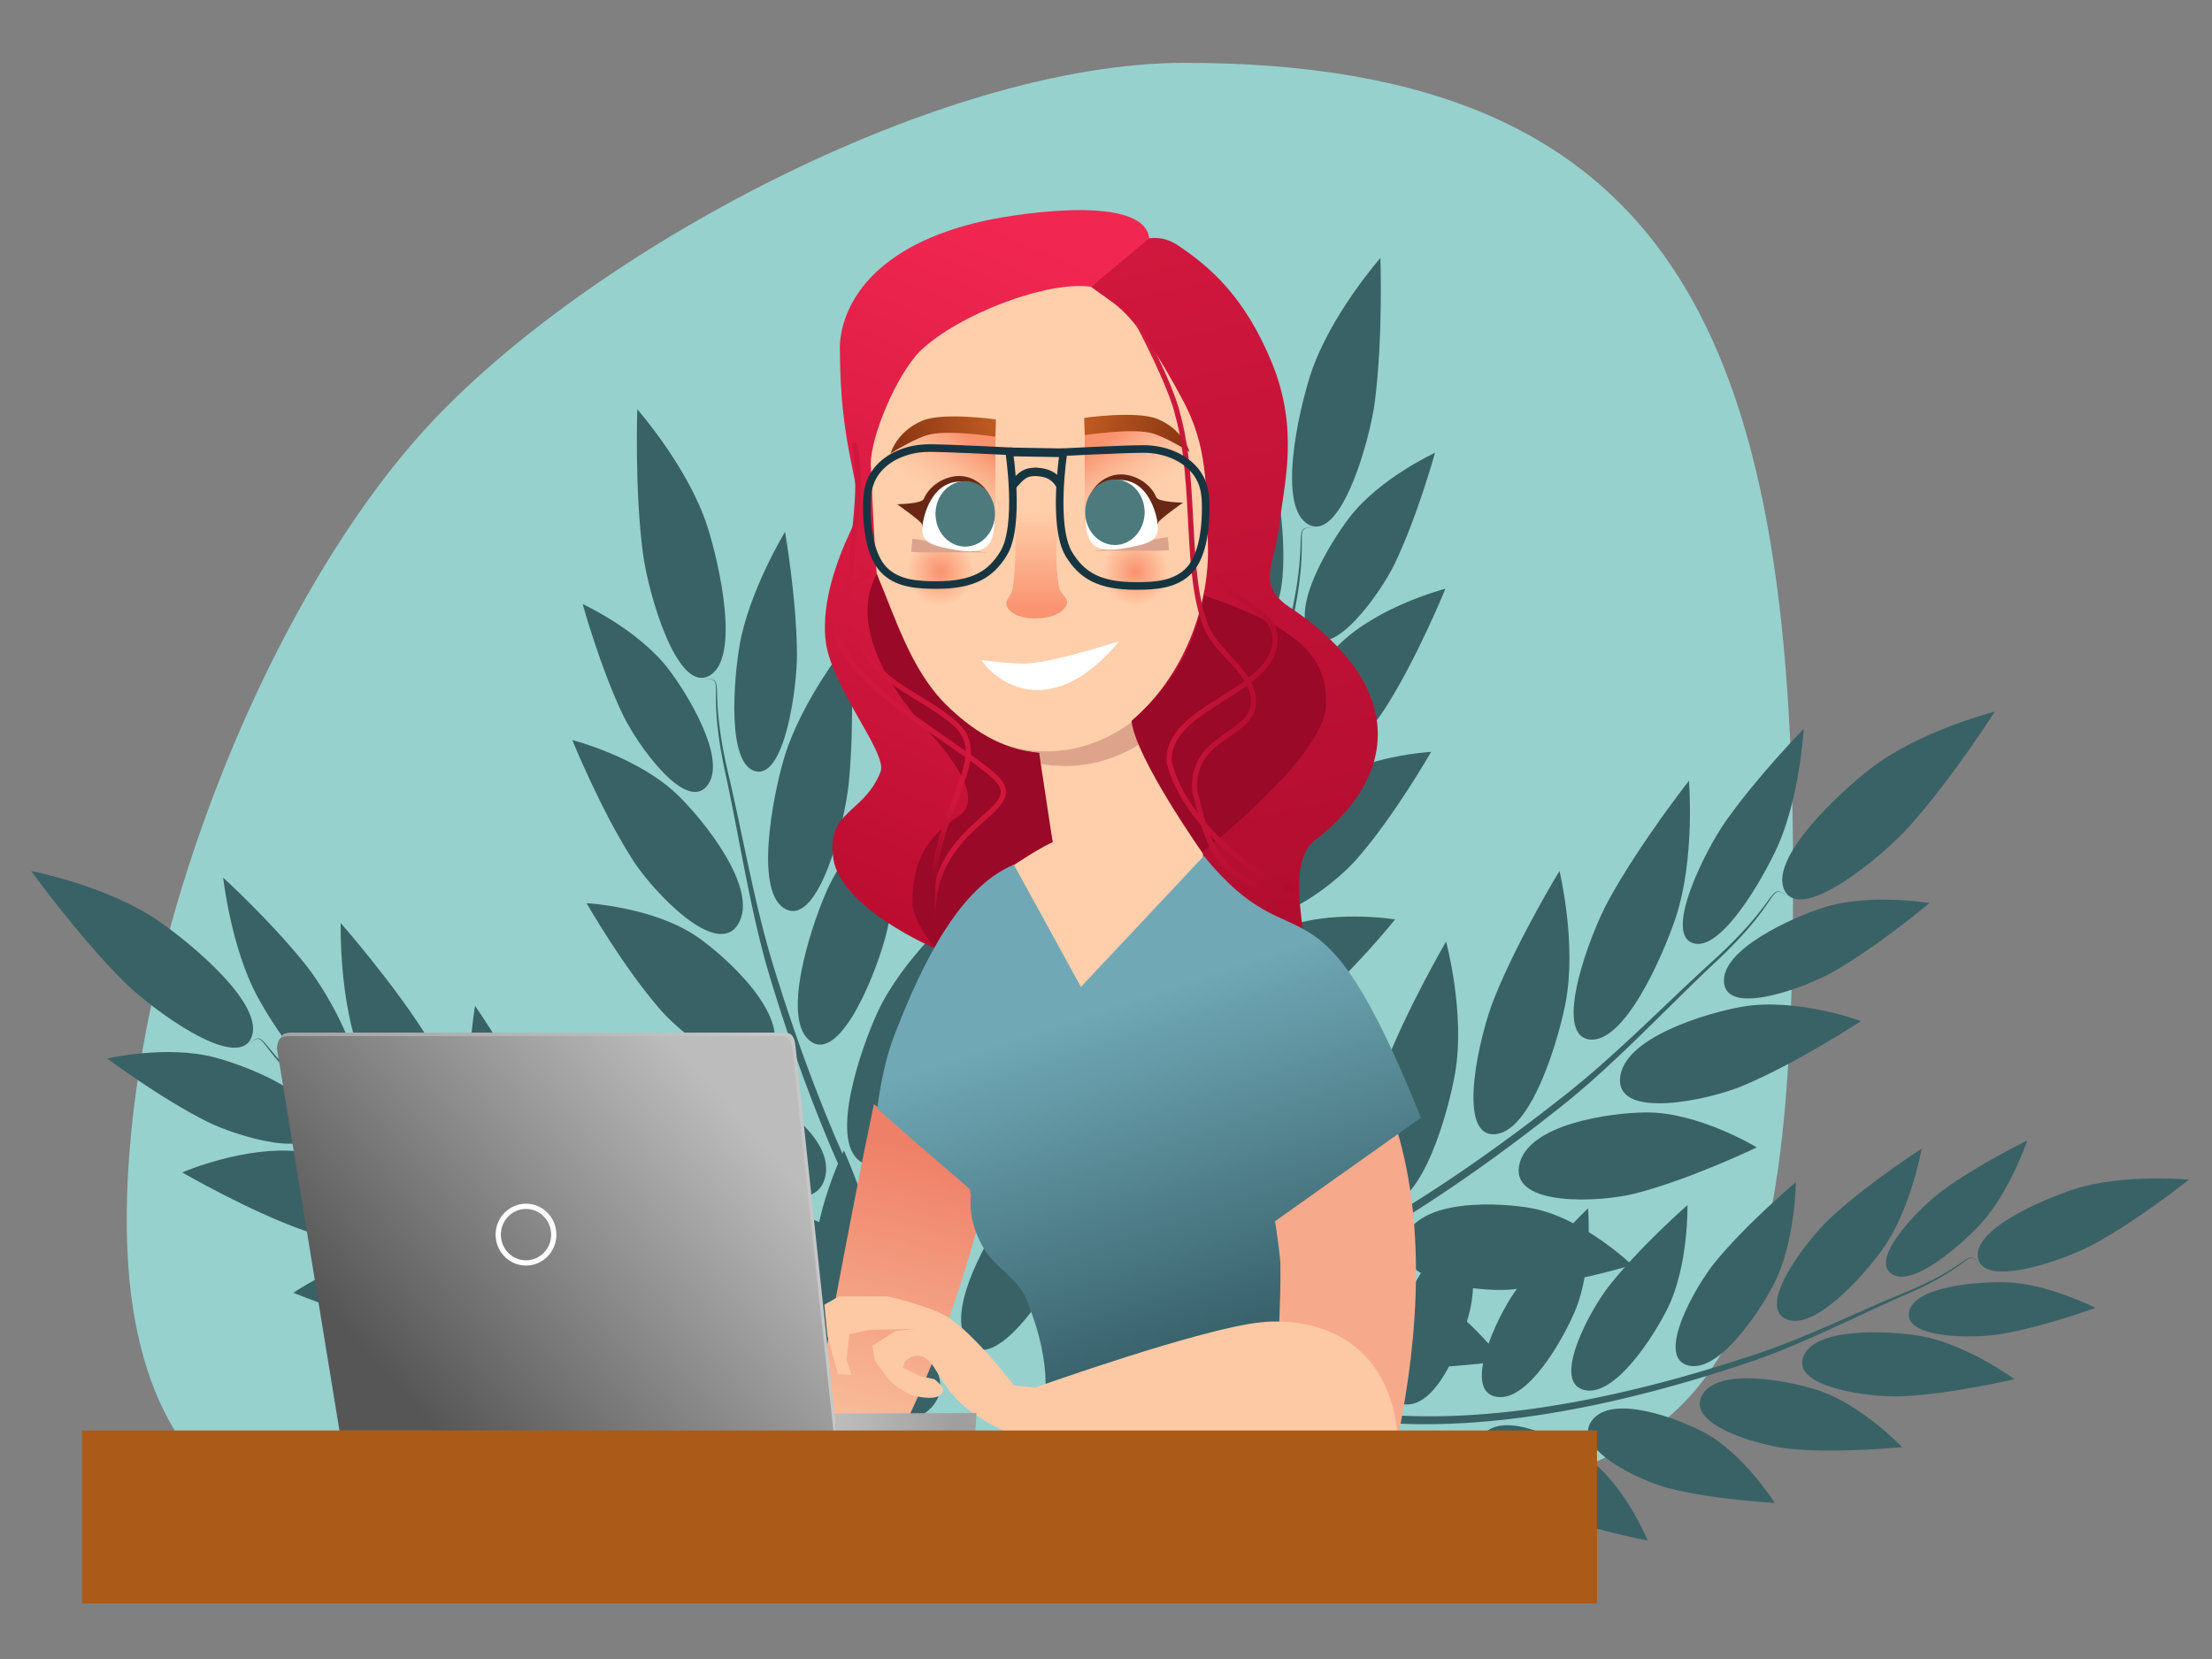 <svg width="120mm" height="90mm" viewBox="0 0 120 90" xmlns:xlink="http://www.w3.org/1999/xlink" xmlns="http://www.w3.org/2000/svg"><rect x="0" y="0" width="120" height="90" fill="#808080" stroke="none"/><defs><linearGradient id="l"><stop style="stop-color:#9f9f9f;stop-opacity:1" offset="0"/><stop style="stop-color:#bcbcbc;stop-opacity:1" offset="1"/></linearGradient><linearGradient id="k"><stop style="stop-color:#a4a4a4;stop-opacity:1" offset="0"/><stop style="stop-color:#c7c7c7;stop-opacity:1" offset="1"/></linearGradient><linearGradient id="j"><stop style="stop-color:#565656;stop-opacity:1" offset="0"/><stop style="stop-color:#bcbcbc;stop-opacity:1" offset="1"/></linearGradient><linearGradient id="i"><stop style="stop-color:#ef8068;stop-opacity:1" offset="0"/><stop style="stop-color:#f8bc99;stop-opacity:1" offset="1"/></linearGradient><linearGradient id="a"><stop style="stop-color:#fa916e;stop-opacity:1" offset="0"/><stop style="stop-color:#fa916d;stop-opacity:0" offset="1"/></linearGradient><linearGradient xlink:href="#b" id="r" gradientUnits="userSpaceOnUse" gradientTransform="matrix(1.089 0 0 1 -12.484 -8.555)" x1="75.158" y1="29.642" x2="76.529" y2="27.833"/><linearGradient id="b"><stop style="stop-color:#fac7a4;stop-opacity:0" offset="0"/><stop style="stop-color:#fa916d;stop-opacity:1" offset="1"/></linearGradient><linearGradient xlink:href="#c" id="s" gradientUnits="userSpaceOnUse" gradientTransform="matrix(-1 0 0 1 151.258 -8.555)" x1="79.722" y1="27.136" x2="83.046" y2="28.211"/><linearGradient id="c"><stop style="stop-color:#bf5c21;stop-opacity:1" offset="0"/><stop style="stop-color:#863211;stop-opacity:1" offset="1"/></linearGradient><linearGradient xlink:href="#d" id="t" x1="54.267" y1="29.689" x2="54.256" y2="26.555" gradientUnits="userSpaceOnUse"/><linearGradient id="d"><stop style="stop-color:#fa9370;stop-opacity:1" offset="0"/><stop style="stop-color:#ffcfab;stop-opacity:1" offset="1"/></linearGradient><linearGradient xlink:href="#e" id="u" x1="54.703" y1="17.992" x2="45.442" y2="39.224" gradientUnits="userSpaceOnUse" gradientTransform="translate(-33.033 -5.137)"/><linearGradient id="e"><stop style="stop-color:#f22751;stop-opacity:1" offset="0"/><stop style="stop-color:#b80b2e;stop-opacity:1" offset="1"/></linearGradient><linearGradient xlink:href="#f" id="v" x1="66.963" y1="23.609" x2="72.001" y2="46.838" gradientUnits="userSpaceOnUse" gradientTransform="translate(-42.095 -10.826)"/><linearGradient id="f"><stop style="stop-color:#d1173d;stop-opacity:1" offset="0"/><stop style="stop-color:#af0c2e;stop-opacity:1" offset="1"/></linearGradient><linearGradient xlink:href="#f" id="w" gradientUnits="userSpaceOnUse" x1="57.394" y1="30.351" x2="62.194" y2="30.351" gradientTransform="translate(-32.694 -6.814)"/><linearGradient xlink:href="#g" id="x" gradientUnits="userSpaceOnUse" gradientTransform="matrix(1 0 0 -1 -40.61 63.332)" x1="58.218" y1="31.023" x2="58.265" y2="28.696"/><linearGradient id="g"><stop style="stop-color:#d1173d;stop-opacity:1" offset="0"/><stop style="stop-color:#9a0927;stop-opacity:1" offset="1"/></linearGradient><linearGradient xlink:href="#g" id="y" gradientUnits="userSpaceOnUse" gradientTransform="matrix(1 0 0 -1 -41.825 61.691)" x1="58.218" y1="31.023" x2="58.265" y2="28.696"/><linearGradient xlink:href="#f" id="z" x1="57.394" y1="30.351" x2="62.194" y2="30.351" gradientUnits="userSpaceOnUse" gradientTransform="translate(-32.981 -5.086)"/><linearGradient xlink:href="#h" id="A" x1="89.646" y1="97.835" x2="86.244" y2="87.544" gradientUnits="userSpaceOnUse" gradientTransform="translate(-43.69 -40.709)"/><linearGradient id="h"><stop style="stop-color:#39636d;stop-opacity:1" offset="0"/><stop style="stop-color:#70a8b6;stop-opacity:1" offset="1"/></linearGradient><linearGradient xlink:href="#b" id="p" gradientUnits="userSpaceOnUse" gradientTransform="matrix(1.089 0 0 1 -12.484 -8.555)" x1="75.158" y1="29.642" x2="76.529" y2="27.833"/><linearGradient xlink:href="#c" id="q" gradientUnits="userSpaceOnUse" gradientTransform="matrix(-1 0 0 1 151.258 -8.555)" x1="79.722" y1="27.136" x2="83.046" y2="28.211"/><linearGradient xlink:href="#i" id="m" x1="89.99" y1="90.551" x2="87.698" y2="99.11" gradientUnits="userSpaceOnUse" gradientTransform="translate(-48.86 -40.105)"/><linearGradient xlink:href="#j" id="C" gradientUnits="userSpaceOnUse" x1="68.615" y1="99.204" x2="78.905" y2="90.083" gradientTransform="translate(-.056 .136)"/><linearGradient xlink:href="#k" id="B" x1="64.957" y1="88.048" x2="79.957" y2="88.165" gradientUnits="userSpaceOnUse" gradientTransform="matrix(1.001 0 0 1.009 -.041 -.79)"/><linearGradient xlink:href="#l" id="D" x1="85.847" y1="100.357" x2="82.352" y2="100.225" gradientUnits="userSpaceOnUse" gradientTransform="matrix(1 0 0 1.26 0 -26.202)"/><radialGradient xlink:href="#a" id="n" cx="75.923" cy="32.846" fx="75.923" fy="32.846" r="1.064" gradientTransform="matrix(1 0 0 1.022 -24.687 -5.086)" gradientUnits="userSpaceOnUse"/><radialGradient xlink:href="#a" id="o" cx="75.923" cy="32.846" fx="75.923" fy="32.846" r="1.064" gradientTransform="matrix(1 0 0 1.022 -18.536 -5.067)" gradientUnits="userSpaceOnUse"/></defs><path style="display:inline;fill:#96d1cd;fill-opacity:1;stroke-width:.32" d="M68.668 41.818c0 17.002-2.616 19.966-18.079 19.966-15.463 0-34.478 7.855-34.478-9.147 0-8.501 4.333-19.364 9.4-24.935 5.067-5.57 16.227-11.567 23.958-11.567 15.464 0 19.2 8.681 19.2 25.683z" transform="matrix(1.72 0 0 1.72 -20.835 -24.343)"/><g style="display:inline;fill:#396266;fill-opacity:1"><path style="fill:#396266;fill-opacity:1;stroke-width:.491" d="M32.307 47.554c-.918-5.449-.614-12.255-.614-12.255s5.601 4.934 7.69 9.967c1.312 3.163 3.713 11.365.134 12.756-3.53 1.372-6.648-7.136-7.21-10.468z" transform="matrix(.494 0 0 .637 18.917 -.28)"/><path style="fill:#396266;fill-opacity:1;stroke-width:.42" d="M30.138 61.359c-2.496-4.016-4.447-9.477-4.447-9.477s6.091 2.177 9.393 5.506c2.075 2.094 6.65 7.827 4.224 10.02-2.393 2.162-7.643-3.594-9.17-6.05z" transform="matrix(.494 0 0 .637 18.917 -.28)"/><path style="fill:#396266;fill-opacity:1;stroke-width:.491" d="M31.252 73.745c-3.538-4.246-6.7-10.28-6.7-10.28s7.323 1.444 11.66 4.741c2.728 2.073 8.931 7.951 6.539 10.955-2.36 2.962-9.337-2.82-11.5-5.416zM34.303 86.5c-4.14-3.66-8.182-9.143-8.182-9.143s7.456.315 12.244 2.916c3.01 1.635 10.035 6.503 8.126 9.835-1.883 3.287-9.657-1.37-12.188-3.608zM39.664 99.281c-4.691-2.92-9.589-7.655-9.589-7.655s7.406-.93 12.56.838c3.24 1.112 10.976 4.744 9.648 8.347-1.31 3.554-9.75.255-12.619-1.53zM46.41 110.833c-5.054-2.234-10.566-6.236-10.566-6.236s7.202-1.958 12.553-.93c3.364.647 11.532 3.16 10.722 6.913-.799 3.703-9.618 1.619-12.708.253zM52.91 122.316c-5.492-.612-11.953-2.772-11.953-2.772s6.281-4.032 11.694-4.66c3.402-.394 11.948-.453 12.304 3.37.35 3.772-8.687 4.435-12.045 4.062z" transform="matrix(.494 0 0 .637 18.917 -.28)"/><path style="fill:#396266;fill-opacity:1;stroke-width:.42" d="M49.226 56.117c-.039-4.729-1.31-10.386-1.31-10.386s-3.983 5.096-4.992 9.676c-.635 2.878-1.435 10.17 1.788 10.725 3.18.548 4.537-7.124 4.514-10.015z" transform="matrix(.494 0 0 .637 18.917 -.28)"/><path style="fill:#396266;fill-opacity:1;stroke-width:.491" d="M54.909 67.179c.718-5.48.164-12.27.164-12.27s-5.416 5.136-7.318 10.242c-1.196 3.21-3.295 11.495.333 12.753 3.578 1.242 6.382-7.375 6.82-10.725zM59.152 79.589c1.542-5.307 2.024-12.102 2.024-12.102s-6.132 4.254-8.788 9.012c-1.669 2.991-5 10.861-1.606 12.656 3.349 1.77 7.427-6.322 8.37-9.566zM64.724 89.964c1.67-5.268 2.317-12.05 2.317-12.05s-6.234 4.105-9.003 8.797c-1.742 2.95-5.263 10.737-1.913 12.613 3.305 1.851 7.578-6.14 8.6-9.36zM71.22 98.131c1.974-5.161 3.015-11.894 3.015-11.894s-6.462 3.735-9.5 8.258c-1.91 2.843-5.88 10.412-2.644 12.48 3.191 2.04 7.923-5.688 9.13-8.844zM78.559 107.645c2.802-4.762 4.945-11.229 4.945-11.229s-6.992 2.611-10.738 6.568c-2.355 2.487-7.524 9.293-4.677 11.869 2.81 2.541 8.757-4.296 10.47-7.208z" transform="matrix(.494 0 0 .637 18.917 -.28)"/><path style="fill:#396266;fill-opacity:1;fill-rule:nonzero;stroke:none;stroke-width:1px;stroke-linecap:butt;stroke-linejoin:miter;stroke-opacity:1" d="M38.299 58.255c.391 0 .81-.002 1.096.01.133.005.254.015.359.03.098.015.183.035.253.064.067.027.12.06.163.104.04.042.07.093.092.156a.992.992 0 0 1 .046.227c.01.088.014.191.016.314.003.236-.004.541.004.944.006.382.026.861.084 1.448.11 1.112.364 2.669.974 4.815.775 2.766 1.456 5.69 2.202 8.6.754 2.944 1.553 5.77 2.6 8.51 3.039 7.793 6.614 15.028 10.77 21.35 5.603 8.527 11.28 13.904 16.272 17.376l.286-.41.285-.411c-4.885-3.398-10.497-8.645-16.1-17.047-4.159-6.234-7.763-13.383-10.857-21.117-1.094-2.681-1.951-5.459-2.773-8.38-.812-2.885-1.563-5.797-2.403-8.554-.638-2.12-.921-3.658-1.06-4.754a19.993 19.993 0 0 1-.129-1.431c-.022-.4-.03-.705-.046-.943a3.16 3.16 0 0 0-.036-.322 1.001 1.001 0 0 0-.07-.241.48.48 0 0 0-.307-.269 1.284 1.284 0 0 0-.264-.051 4.293 4.293 0 0 0-.361-.02c-.307-.005-.685.002-1.096.002z" transform="matrix(.494 0 0 .637 18.917 -.28)"/></g><g style="display:inline;fill:#396266;fill-opacity:1"><path style="fill:#396266;fill-opacity:1;stroke-width:.491" d="M32.307 47.554c-.918-5.449-.614-12.255-.614-12.255s5.601 4.934 7.69 9.967c1.312 3.163 3.713 11.365.134 12.756-3.53 1.372-6.648-7.136-7.21-10.468z" transform="matrix(-.494 0 0 .637 90.542 -8.488)"/><path style="fill:#396266;fill-opacity:1;stroke-width:.42" d="M30.138 61.359c-2.496-4.016-4.447-9.477-4.447-9.477s6.091 2.177 9.393 5.506c2.075 2.094 6.65 7.827 4.224 10.02-2.393 2.162-7.643-3.594-9.17-6.05z" transform="matrix(-.494 0 0 .637 90.542 -8.488)"/><path style="fill:#396266;fill-opacity:1;stroke-width:.491" d="M31.252 73.745c-3.538-4.246-6.7-10.28-6.7-10.28s7.323 1.444 11.66 4.741c2.728 2.073 8.931 7.951 6.539 10.955-2.36 2.962-9.337-2.82-11.5-5.416zM34.303 86.5c-4.14-3.66-8.182-9.143-8.182-9.143s7.456.315 12.244 2.916c3.01 1.635 10.035 6.503 8.126 9.835-1.883 3.287-9.657-1.37-12.188-3.608zM39.664 99.281c-4.691-2.92-9.589-7.655-9.589-7.655s7.406-.93 12.56.838c3.24 1.112 10.976 4.744 9.648 8.347-1.31 3.554-9.75.255-12.619-1.53zM46.41 110.833c-5.054-2.234-10.566-6.236-10.566-6.236s7.202-1.958 12.553-.93c3.364.647 11.532 3.16 10.722 6.913-.799 3.703-9.618 1.619-12.708.253zM52.91 122.316c-5.492-.612-11.953-2.772-11.953-2.772s6.281-4.032 11.694-4.66c3.402-.394 11.948-.453 12.304 3.37.35 3.772-8.687 4.435-12.045 4.062z" transform="matrix(-.494 0 0 .637 90.542 -8.488)"/><path style="fill:#396266;fill-opacity:1;stroke-width:.42" d="M49.226 56.117c-.039-4.729-1.31-10.386-1.31-10.386s-3.983 5.096-4.992 9.676c-.635 2.878-1.435 10.17 1.788 10.725 3.18.548 4.537-7.124 4.514-10.015z" transform="matrix(-.494 0 0 .637 90.542 -8.488)"/><path style="fill:#396266;fill-opacity:1;stroke-width:.491" d="M54.909 67.179c.718-5.48.164-12.27.164-12.27s-5.416 5.136-7.318 10.242c-1.196 3.21-3.295 11.495.333 12.753 3.578 1.242 6.382-7.375 6.82-10.725zM59.152 79.589c1.542-5.307 2.024-12.102 2.024-12.102s-6.132 4.254-8.788 9.012c-1.669 2.991-5 10.861-1.606 12.656 3.349 1.77 7.427-6.322 8.37-9.566zM64.724 89.964c1.67-5.268 2.317-12.05 2.317-12.05s-6.234 4.105-9.003 8.797c-1.742 2.95-5.263 10.737-1.913 12.613 3.305 1.851 7.578-6.14 8.6-9.36zM71.22 98.131c1.974-5.161 3.015-11.894 3.015-11.894s-6.462 3.735-9.5 8.258c-1.91 2.843-5.88 10.412-2.644 12.48 3.191 2.04 7.923-5.688 9.13-8.844zM78.559 107.645c2.802-4.762 4.945-11.229 4.945-11.229s-6.992 2.611-10.738 6.568c-2.355 2.487-7.524 9.293-4.677 11.869 2.81 2.541 8.757-4.296 10.47-7.208z" transform="matrix(-.494 0 0 .637 90.542 -8.488)"/><path style="fill:#396266;fill-opacity:1;fill-rule:nonzero;stroke:none;stroke-width:1px;stroke-linecap:butt;stroke-linejoin:miter;stroke-opacity:1" d="M38.299 58.255c.391 0 .81-.002 1.096.01.133.005.254.015.359.03.098.015.183.035.253.064.067.027.12.06.163.104.04.042.07.093.092.156a.992.992 0 0 1 .046.227c.01.088.014.191.016.314.003.236-.004.541.004.944.006.382.026.861.084 1.448.11 1.112.364 2.669.974 4.815.775 2.766 1.456 5.69 2.202 8.6.754 2.944 1.553 5.77 2.6 8.51 3.039 7.793 6.614 15.028 10.77 21.35 5.603 8.527 11.28 13.904 16.272 17.376l.286-.41.285-.411c-4.885-3.398-10.497-8.645-16.1-17.047-4.159-6.234-7.763-13.383-10.857-21.117-1.094-2.681-1.951-5.459-2.773-8.38-.812-2.885-1.563-5.797-2.403-8.554-.638-2.12-.921-3.658-1.06-4.754a19.993 19.993 0 0 1-.129-1.431c-.022-.4-.03-.705-.046-.943a3.16 3.16 0 0 0-.036-.322 1.001 1.001 0 0 0-.07-.241.48.48 0 0 0-.307-.269 1.284 1.284 0 0 0-.264-.051 4.293 4.293 0 0 0-.361-.02c-.307-.005-.685.002-1.096.002z" transform="matrix(-.494 0 0 .637 90.542 -8.488)"/></g><g style="display:inline;fill:#396266;fill-opacity:1"><path style="fill:#396266;fill-opacity:1;stroke-width:.491" d="M32.307 47.554c-.918-5.449-.614-12.255-.614-12.255s5.601 4.934 7.69 9.967c1.312 3.163 3.713 11.365.134 12.756-3.53 1.372-6.648-7.136-7.21-10.468z" transform="matrix(-.407 -.28 -.361 .525 133.862 28.947)"/><path style="fill:#396266;fill-opacity:1;stroke-width:.42" d="M30.138 61.359c-2.496-4.016-4.447-9.477-4.447-9.477s6.091 2.177 9.393 5.506c2.075 2.094 6.65 7.827 4.224 10.02-2.393 2.162-7.643-3.594-9.17-6.05z" transform="matrix(-.407 -.28 -.361 .525 133.862 28.947)"/><path style="fill:#396266;fill-opacity:1;stroke-width:.491" d="M31.252 73.745c-3.538-4.246-6.7-10.28-6.7-10.28s7.323 1.444 11.66 4.741c2.728 2.073 8.931 7.951 6.539 10.955-2.36 2.962-9.337-2.82-11.5-5.416zM34.303 86.5c-4.14-3.66-8.182-9.143-8.182-9.143s7.456.315 12.244 2.916c3.01 1.635 10.035 6.503 8.126 9.835-1.883 3.287-9.657-1.37-12.188-3.608zM39.664 99.281c-4.691-2.92-9.589-7.655-9.589-7.655s7.406-.93 12.56.838c3.24 1.112 10.976 4.744 9.648 8.347-1.31 3.554-9.75.255-12.619-1.53zM46.41 110.833c-5.054-2.234-10.566-6.236-10.566-6.236s7.202-1.958 12.553-.93c3.364.647 11.532 3.16 10.722 6.913-.799 3.703-9.618 1.619-12.708.253zM52.91 122.316c-5.492-.612-11.953-2.772-11.953-2.772s6.281-4.032 11.694-4.66c3.402-.394 11.948-.453 12.304 3.37.35 3.772-8.687 4.435-12.045 4.062z" transform="matrix(-.407 -.28 -.361 .525 133.862 28.947)"/><path style="fill:#396266;fill-opacity:1;stroke-width:.42" d="M49.226 56.117c-.039-4.729-1.31-10.386-1.31-10.386s-3.983 5.096-4.992 9.676c-.635 2.878-1.435 10.17 1.788 10.725 3.18.548 4.537-7.124 4.514-10.015z" transform="matrix(-.407 -.28 -.361 .525 133.862 28.947)"/><path style="fill:#396266;fill-opacity:1;stroke-width:.491" d="M54.909 67.179c.718-5.48.164-12.27.164-12.27s-5.416 5.136-7.318 10.242c-1.196 3.21-3.295 11.495.333 12.753 3.578 1.242 6.382-7.375 6.82-10.725zM59.152 79.589c1.542-5.307 2.024-12.102 2.024-12.102s-6.132 4.254-8.788 9.012c-1.669 2.991-5 10.861-1.606 12.656 3.349 1.77 7.427-6.322 8.37-9.566zM64.724 89.964c1.67-5.268 2.317-12.05 2.317-12.05s-6.234 4.105-9.003 8.797c-1.742 2.95-5.263 10.737-1.913 12.613 3.305 1.851 7.578-6.14 8.6-9.36zM71.22 98.131c1.974-5.161 3.015-11.894 3.015-11.894s-6.462 3.735-9.5 8.258c-1.91 2.843-5.88 10.412-2.644 12.48 3.191 2.04 7.923-5.688 9.13-8.844zM78.559 107.645c2.802-4.762 4.945-11.229 4.945-11.229s-6.992 2.611-10.738 6.568c-2.355 2.487-7.524 9.293-4.677 11.869 2.81 2.541 8.757-4.296 10.47-7.208z" transform="matrix(-.407 -.28 -.361 .525 133.862 28.947)"/><path style="fill:#396266;fill-opacity:1;fill-rule:nonzero;stroke:none;stroke-width:1px;stroke-linecap:butt;stroke-linejoin:miter;stroke-opacity:1" d="M38.299 58.255c.391 0 .81-.002 1.096.01.133.005.254.015.359.03.098.015.183.035.253.064.067.027.12.06.163.104.04.042.07.093.092.156a.992.992 0 0 1 .046.227c.01.088.014.191.016.314.003.236-.004.541.004.944.006.382.026.861.084 1.448.11 1.112.364 2.669.974 4.815.775 2.766 1.456 5.69 2.202 8.6.754 2.944 1.553 5.77 2.6 8.51 3.039 7.793 6.614 15.028 10.77 21.35 5.603 8.527 11.28 13.904 16.272 17.376l.286-.41.285-.411c-4.885-3.398-10.497-8.645-16.1-17.047-4.159-6.234-7.763-13.383-10.857-21.117-1.094-2.681-1.951-5.459-2.773-8.38-.812-2.885-1.563-5.797-2.403-8.554-.638-2.12-.921-3.658-1.06-4.754a19.993 19.993 0 0 1-.129-1.431c-.022-.4-.03-.705-.046-.943a3.16 3.16 0 0 0-.036-.322 1.001 1.001 0 0 0-.07-.241.48.48 0 0 0-.307-.269 1.284 1.284 0 0 0-.264-.051 4.293 4.293 0 0 0-.361-.02c-.307-.005-.685.002-1.096.002z" transform="matrix(-.407 -.28 -.361 .525 133.862 28.947)"/></g><g style="display:inline;fill:#396266;fill-opacity:1"><path style="fill:#396266;fill-opacity:1;stroke-width:.491" d="M32.307 47.554c-.918-5.449-.614-12.255-.614-12.255s5.601 4.934 7.69 9.967c1.312 3.163 3.713 11.365.134 12.756-3.53 1.372-6.648-7.136-7.21-10.468z" transform="matrix(-.279 -.325 -.407 .302 141.96 63.633)"/><path style="fill:#396266;fill-opacity:1;stroke-width:.42" d="M30.138 61.359c-2.496-4.016-4.447-9.477-4.447-9.477s6.091 2.177 9.393 5.506c2.075 2.094 6.65 7.827 4.224 10.02-2.393 2.162-7.643-3.594-9.17-6.05z" transform="matrix(-.279 -.325 -.407 .302 141.96 63.633)"/><path style="fill:#396266;fill-opacity:1;stroke-width:.491" d="M31.252 73.745c-3.538-4.246-6.7-10.28-6.7-10.28s7.323 1.444 11.66 4.741c2.728 2.073 8.931 7.951 6.539 10.955-2.36 2.962-9.337-2.82-11.5-5.416zM34.303 86.5c-4.14-3.66-8.182-9.143-8.182-9.143s7.456.315 12.244 2.916c3.01 1.635 10.035 6.503 8.126 9.835-1.883 3.287-9.657-1.37-12.188-3.608zM39.664 99.281c-4.691-2.92-9.589-7.655-9.589-7.655s7.406-.93 12.56.838c3.24 1.112 10.976 4.744 9.648 8.347-1.31 3.554-9.75.255-12.619-1.53zM46.41 110.833c-5.054-2.234-10.566-6.236-10.566-6.236s7.202-1.958 12.553-.93c3.364.647 11.532 3.16 10.722 6.913-.799 3.703-9.618 1.619-12.708.253zM52.91 122.316c-5.492-.612-11.953-2.772-11.953-2.772s6.281-4.032 11.694-4.66c3.402-.394 11.948-.453 12.304 3.37.35 3.772-8.687 4.435-12.045 4.062z" transform="matrix(-.279 -.325 -.407 .302 141.96 63.633)"/><path style="fill:#396266;fill-opacity:1;stroke-width:.42" d="M49.226 56.117c-.039-4.729-1.31-10.386-1.31-10.386s-3.983 5.096-4.992 9.676c-.635 2.878-1.435 10.17 1.788 10.725 3.18.548 4.537-7.124 4.514-10.015z" transform="matrix(-.279 -.325 -.407 .302 141.96 63.633)"/><path style="fill:#396266;fill-opacity:1;stroke-width:.491" d="M54.909 67.179c.718-5.48.164-12.27.164-12.27s-5.416 5.136-7.318 10.242c-1.196 3.21-3.295 11.495.333 12.753 3.578 1.242 6.382-7.375 6.82-10.725zM59.152 79.589c1.542-5.307 2.024-12.102 2.024-12.102s-6.132 4.254-8.788 9.012c-1.669 2.991-5 10.861-1.606 12.656 3.349 1.77 7.427-6.322 8.37-9.566zM64.724 89.964c1.67-5.268 2.317-12.05 2.317-12.05s-6.234 4.105-9.003 8.797c-1.742 2.95-5.263 10.737-1.913 12.613 3.305 1.851 7.578-6.14 8.6-9.36zM71.22 98.131c1.974-5.161 3.015-11.894 3.015-11.894s-6.462 3.735-9.5 8.258c-1.91 2.843-5.88 10.412-2.644 12.48 3.191 2.04 7.923-5.688 9.13-8.844zM78.559 107.645c2.802-4.762 4.945-11.229 4.945-11.229s-6.992 2.611-10.738 6.568c-2.355 2.487-7.524 9.293-4.677 11.869 2.81 2.541 8.757-4.296 10.47-7.208z" transform="matrix(-.279 -.325 -.407 .302 141.96 63.633)"/><path style="fill:#396266;fill-opacity:1;fill-rule:nonzero;stroke:none;stroke-width:1px;stroke-linecap:butt;stroke-linejoin:miter;stroke-opacity:1" d="M38.299 58.255c.391 0 .81-.002 1.096.01.133.005.254.015.359.03.098.015.183.035.253.064.067.027.12.06.163.104.04.042.07.093.092.156a.992.992 0 0 1 .046.227c.01.088.014.191.016.314.003.236-.004.541.004.944.006.382.026.861.084 1.448.11 1.112.364 2.669.974 4.815.775 2.766 1.456 5.69 2.202 8.6.754 2.944 1.553 5.77 2.6 8.51 3.039 7.793 6.614 15.028 10.77 21.35 5.603 8.527 11.28 13.904 16.272 17.376l.286-.41.285-.411c-4.885-3.398-10.497-8.645-16.1-17.047-4.159-6.234-7.763-13.383-10.857-21.117-1.094-2.681-1.951-5.459-2.773-8.38-.812-2.885-1.563-5.797-2.403-8.554-.638-2.12-.921-3.658-1.06-4.754a19.993 19.993 0 0 1-.129-1.431c-.022-.4-.03-.705-.046-.943a3.16 3.16 0 0 0-.036-.322 1.001 1.001 0 0 0-.07-.241.48.48 0 0 0-.307-.269 1.284 1.284 0 0 0-.264-.051 4.293 4.293 0 0 0-.361-.02c-.307-.005-.685.002-1.096.002z" transform="matrix(-.279 -.325 -.407 .302 141.96 63.633)"/></g><g style="display:inline;fill:#396266;fill-opacity:1"><path style="fill:#396266;fill-opacity:1;stroke-width:.491" d="M32.307 47.554c-.918-5.449-.614-12.255-.614-12.255s5.601 4.934 7.69 9.967c1.312 3.163 3.713 11.365.134 12.756-3.53 1.372-6.648-7.136-7.21-10.468z" transform="matrix(.391 -.302 .39 .504 -24.465 39.032)"/><path style="fill:#396266;fill-opacity:1;stroke-width:.42" d="M30.138 61.359c-2.496-4.016-4.447-9.477-4.447-9.477s6.091 2.177 9.393 5.506c2.075 2.094 6.65 7.827 4.224 10.02-2.393 2.162-7.643-3.594-9.17-6.05z" transform="matrix(.391 -.302 .39 .504 -24.465 39.032)"/><path style="fill:#396266;fill-opacity:1;stroke-width:.491" d="M31.252 73.745c-3.538-4.246-6.7-10.28-6.7-10.28s7.323 1.444 11.66 4.741c2.728 2.073 8.931 7.951 6.539 10.955-2.36 2.962-9.337-2.82-11.5-5.416zM34.303 86.5c-4.14-3.66-8.182-9.143-8.182-9.143s7.456.315 12.244 2.916c3.01 1.635 10.035 6.503 8.126 9.835-1.883 3.287-9.657-1.37-12.188-3.608zM39.664 99.281c-4.691-2.92-9.589-7.655-9.589-7.655s7.406-.93 12.56.838c3.24 1.112 10.976 4.744 9.648 8.347-1.31 3.554-9.75.255-12.619-1.53zM46.41 110.833c-5.054-2.234-10.566-6.236-10.566-6.236s7.202-1.958 12.553-.93c3.364.647 11.532 3.16 10.722 6.913-.799 3.703-9.618 1.619-12.708.253zM52.91 122.316c-5.492-.612-11.953-2.772-11.953-2.772s6.281-4.032 11.694-4.66c3.402-.394 11.948-.453 12.304 3.37.35 3.772-8.687 4.435-12.045 4.062z" transform="matrix(.391 -.302 .39 .504 -24.465 39.032)"/><path style="fill:#396266;fill-opacity:1;stroke-width:.42" d="M49.226 56.117c-.039-4.729-1.31-10.386-1.31-10.386s-3.983 5.096-4.992 9.676c-.635 2.878-1.435 10.17 1.788 10.725 3.18.548 4.537-7.124 4.514-10.015z" transform="matrix(.391 -.302 .39 .504 -24.465 39.032)"/><path style="fill:#396266;fill-opacity:1;stroke-width:.491" d="M54.909 67.179c.718-5.48.164-12.27.164-12.27s-5.416 5.136-7.318 10.242c-1.196 3.21-3.295 11.495.333 12.753 3.578 1.242 6.382-7.375 6.82-10.725zM59.152 79.589c1.542-5.307 2.024-12.102 2.024-12.102s-6.132 4.254-8.788 9.012c-1.669 2.991-5 10.861-1.606 12.656 3.349 1.77 7.427-6.322 8.37-9.566zM64.724 89.964c1.67-5.268 2.317-12.05 2.317-12.05s-6.234 4.105-9.003 8.797c-1.742 2.95-5.263 10.737-1.913 12.613 3.305 1.851 7.578-6.14 8.6-9.36zM71.22 98.131c1.974-5.161 3.015-11.894 3.015-11.894s-6.462 3.735-9.5 8.258c-1.91 2.843-5.88 10.412-2.644 12.48 3.191 2.04 7.923-5.688 9.13-8.844zM78.559 107.645c2.802-4.762 4.945-11.229 4.945-11.229s-6.992 2.611-10.738 6.568c-2.355 2.487-7.524 9.293-4.677 11.869 2.81 2.541 8.757-4.296 10.47-7.208z" transform="matrix(.391 -.302 .39 .504 -24.465 39.032)"/><path style="fill:#396266;fill-opacity:1;fill-rule:nonzero;stroke:none;stroke-width:1px;stroke-linecap:butt;stroke-linejoin:miter;stroke-opacity:1" d="M38.299 58.255c.391 0 .81-.002 1.096.01.133.005.254.015.359.03.098.015.183.035.253.064.067.027.12.06.163.104.04.042.07.093.092.156a.992.992 0 0 1 .046.227c.01.088.014.191.016.314.003.236-.004.541.004.944.006.382.026.861.084 1.448.11 1.112.364 2.669.974 4.815.775 2.766 1.456 5.69 2.202 8.6.754 2.944 1.553 5.77 2.6 8.51 3.039 7.793 6.614 15.028 10.77 21.35 5.603 8.527 11.28 13.904 16.272 17.376l.286-.41.285-.411c-4.885-3.398-10.497-8.645-16.1-17.047-4.159-6.234-7.763-13.383-10.857-21.117-1.094-2.681-1.951-5.459-2.773-8.38-.812-2.885-1.563-5.797-2.403-8.554-.638-2.12-.921-3.658-1.06-4.754a19.993 19.993 0 0 1-.129-1.431c-.022-.4-.03-.705-.046-.943a3.16 3.16 0 0 0-.036-.322 1.001 1.001 0 0 0-.07-.241.48.48 0 0 0-.307-.269 1.284 1.284 0 0 0-.264-.051 4.293 4.293 0 0 0-.361-.02c-.307-.005-.685.002-1.096.002z" transform="matrix(.391 -.302 .39 .504 -24.465 39.032)"/></g><path style="fill:url(#m);fill-opacity:1;stroke:none;stroke-width:.265px;stroke-linecap:butt;stroke-linejoin:miter;stroke-opacity:1" d="M43.163 52.048c-.527 2.028-1.338 4.648-2.525 7.074l-2.9-.047s1.22-6.72 1.94-10.102z" transform="matrix(1.72 0 0 1.72 -20.835 -24.343)"/><path style="fill:#f7aa8b;fill-opacity:1;stroke:none;stroke-width:.265px;stroke-linecap:butt;stroke-linejoin:miter;stroke-opacity:1" d="m99.977 90.154-4.184 2.785c.36 2.528.056 4.354.48 7.087l3.803.116c.696-3.356.881-6.965-.1-9.988z" transform="matrix(1.72 0 0 1.72 -96.31 -94.197)"/><path style="fill:#ffcfab;fill-opacity:1;fill-rule:nonzero;stroke:none;stroke-width:.165;stroke-miterlimit:4;stroke-dasharray:none;stroke-opacity:1" d="M42.372 35.901h7.811v11.038h-7.811z" transform="matrix(1.72 0 0 1.72 -21.051 -23.357)"/><g transform="matrix(1.72 0 0 1.72 -40.51 -11.181)"><ellipse style="display:inline;fill:#b87467;fill-opacity:.471;stroke:none;stroke-width:.274;stroke-opacity:1" ry="7.709" rx="5.664" cy="22.953" cx="57.15"/><g transform="translate(1.978 -3.961)"><ellipse style="display:inline;fill:#ffcfab;fill-opacity:1;stroke:none;stroke-width:.274;stroke-opacity:1" ry="7.709" rx="5.664" cy="26.451" cx="54.577"/><ellipse style="fill:url(#n);fill-opacity:1;stroke:none;stroke-width:.265;stroke-opacity:1" cx="51.236" cy="28.481" rx="1.064" ry="1.087"/><ellipse style="fill:url(#o);fill-opacity:1;stroke:none;stroke-width:.265;stroke-opacity:1" cx="57.387" cy="28.501" rx="1.064" ry="1.087"/><path style="fill:url(#p);stroke-width:.276" d="M68.457 19.226s.838-.356 1.29-.386c.598-.038 1.772.287 1.772.287v3.985h-3.135z" transform="translate(-18.549 5.11)"/><path style="fill:url(#q);fill-opacity:1;stroke-width:.265" d="M71.536 18.581s-1.653-.237-2.316.037c-.82.34-1.008 1.038-1.008 1.038s.801-.511 1.257-.607c.67-.14 2.05.078 2.05.078z" transform="translate(-18.549 5.11)"/><g transform="translate(-15.692 -.397)"><path style="fill:#dba38d;fill-opacity:1;fill-rule:nonzero;stroke:none;stroke-width:.265px;stroke-linecap:butt;stroke-linejoin:miter;stroke-opacity:1" d="M68.434 28.295c-.481-.048-1.907-.396-2.389-.444l-.02.206-.02.207c.482.047 1.948-.017 2.43.03z"/><path style="fill:#682815;fill-opacity:1;stroke-width:.265" d="M68.634 27.114c0 .686-.5 1.024-1.116 1.024-.53 0-1.058-.193-1.172-.744-.018-.09-.784-.632-.784-.632s.775-.01.841-.167c.177-.427.665-.723 1.115-.723.616 0 1.116.556 1.116 1.242z"/><path style="fill:#fff" d="M68.634 27.114c.036 1.123-.388 1.266-1.443 1.05-.682-.14-.954-.25-.79-.949.118-.5.447-1.166 1.142-1.166.695 0 1.068.347 1.091 1.065z"/><ellipse style="fill:#4d7a7d;fill-opacity:1;stroke-width:.265" cx="67.71" cy="27.066" rx=".938" ry="1.033"/></g><path style="fill:url(#r);stroke-width:.276" d="M68.457 19.226s.838-.356 1.29-.386c.598-.038 1.772.287 1.772.287v3.985h-3.135z" transform="matrix(-1 0 0 1 127.306 5.06)"/><path style="fill:url(#s);fill-opacity:1;stroke-width:.265" d="M71.536 18.581s-1.653-.237-2.316.037c-.82.34-1.008 1.038-1.008 1.038s.801-.511 1.257-.607c.67-.14 2.05.078 2.05.078z" transform="matrix(-1 0 0 1 127.306 5.06)"/><g transform="matrix(-1 0 0 1 124.449 -.448)"><path style="fill:#dba38d;fill-opacity:1;fill-rule:nonzero;stroke:none;stroke-width:.265px;stroke-linecap:butt;stroke-linejoin:miter;stroke-opacity:1" d="M68.434 28.295c-.481-.048-1.907-.396-2.389-.444l-.02.206-.02.207c.482.047 1.948-.017 2.43.03z"/><path style="fill:#682815;fill-opacity:1;stroke-width:.265" d="M68.634 27.114c0 .686-.5 1.024-1.116 1.024-.53 0-1.058-.193-1.172-.744-.018-.09-.784-.632-.784-.632s.775-.01.841-.167c.177-.427.665-.723 1.115-.723.616 0 1.116.556 1.116 1.242z"/><path style="fill:#fff" d="M68.634 27.114c.036 1.123-.388 1.266-1.443 1.05-.682-.14-.954-.25-.79-.949.118-.5.447-1.166 1.142-1.166.695 0 1.068.347 1.091 1.065z"/><ellipse style="fill:#4d7a7d;fill-opacity:1;stroke-width:.265" cx="67.71" cy="27.066" rx=".938" ry="1.033"/></g><path style="fill:#fff;fill-opacity:1;stroke:none;stroke-width:.257;stroke-opacity:1" d="M52.526 31.279s1.012.147 1.518.103c.968-.084 2.83-.699 2.83-.699-2.021 2.456-3.772 1.444-4.348.596z"/><path style="fill:url(#t);fill-opacity:1;stroke-width:.165" d="M53.385 23.827h1.941s-.661 3.464-.35 5.16c.035.193.318.353.245.535-.149.372-.717.463-1.117.444-.29-.014-.67-.127-.777-.397-.067-.169.153-.333.182-.512.276-1.722-.124-5.23-.124-5.23z"/></g></g><path style="display:inline;fill:url(#u);fill-opacity:1;stroke:none;stroke-width:.265px;stroke-linecap:butt;stroke-linejoin:miter;stroke-opacity:1" d="m23.035 14.31 1.839-1.393c.078-1.533-3.872-.968-5.14-.704-4.91 1.071-4.62 4.115-4.62 4.115.015 3.801.963 4.402.336 5.682-.46.985-.89 2.214-.798 3.363.12 1.521 1.973 3.615 1.744 4.233-.544 1.359-1.72 1.198-1.487 2.751.233 1.553 3.197 2.818 3.197 2.818s.117-.635 1.156-1.77c.953-1.041 2.56-1.58 2.56-1.58s-.406-2.006-.425-2.813c-2.22-.267-2.474-1.003-3.35-1.954-.926-1.004-1.772-3.694-1.772-3.694-.072-.773-.19-3.464-.19-3.464s.194.854 0 0c.007-.871.788-2.775 1.558-3.565 1.226-1.17 4.03-2.228 5.392-2.026z" transform="matrix(1.72 0 0 1.72 19.57 -9.053)"/><path style="display:inline;fill:url(#v);fill-opacity:1;fill-rule:nonzero;stroke:none;stroke-width:.265px;stroke-linecap:butt;stroke-linejoin:miter;stroke-opacity:1" d="M24.869 12.783s.422-.099.884.206c1.016.672 2.135 1.631 2.989 3.727.854 2.097.388 3.766.233 5.086-.155 1.32-.777 1.942.427 2.68 3.625 2.5 3.246 5.28.777 7.22-1.002.662-.447 2.617-.272 4.31-1.826-1.446-2.84-2.904-3.373-3.87-.647-1.658-1.708-2.496-2.223-4.136 1.903-1.65 2.429-3.992 2.412-5.388-.039-2.136-.039-3.3-.776-4.698-.738-1.398-1.515-2.601-2.213-3.106l-.7-.505z" transform="matrix(1.72 0 0 1.72 19.57 -9.053)"/><path style="display:inline;fill:#9a0927;fill-opacity:1;stroke:none;stroke-width:.265px;stroke-linecap:butt;stroke-linejoin:miter;stroke-opacity:1" d="M30.446 27.525c-.094 1.661-3.912 4.617-3.912 4.617s-2.099-2.982-2.223-4.136c1.473-1.285 2.065-2.603 2.28-3.966 3.054 1.036 3.903 1.966 3.855 3.485z" transform="matrix(1.72 0 0 1.72 19.57 -9.053)"/><path style="fill:#9a0927;fill-opacity:1;stroke:none;stroke-width:.265px;stroke-linecap:butt;stroke-linejoin:miter;stroke-opacity:1" d="M16.275 23.364c-.85 1.56.31 3.513 1.595 4.928.598.66 1.827 2.096 1.024 2.685-1.277.825-1.476 1.713-1.496 2.76-.011.534.708 1.438.708 1.438s1.23-1.732 1.794-2.14c1.241-.899 1.935-1.224 1.923-1.21l-.426-2.813c-1.203-.11-2.17-.76-2.958-1.546-1.095-1.091-1.597-2.784-2.164-4.102Z" transform="matrix(1.72 0 0 1.72 19.57 -9.053)"/><path style="fill:none;stroke:url(#w);stroke-width:.165;stroke-linecap:butt;stroke-linejoin:miter;stroke-miterlimit:4;stroke-dasharray:none;stroke-opacity:.974" d="M26.988 23.385c.422.85 1.837 1.105 1.852 2.018.03 1.712-3.456 2.114-3.34 3.902.435 1.776 2.417 3.447 3.969 4.068" transform="matrix(1.72 0 0 1.72 19.57 -9.053)"/><path style="fill:none;stroke:url(#x);stroke-width:.165;stroke-linecap:butt;stroke-linejoin:miter;stroke-miterlimit:4;stroke-dasharray:none;stroke-opacity:.974" d="M18.123 34.965c-.654-3.878 3.275-3.998 1.82-5.254-1.787-1.542-7.316-4.188-3.85-6.413" transform="matrix(1.72 0 0 1.72 19.57 -9.053)"/><path style="fill:none;stroke:url(#y);stroke-width:.165;stroke-linecap:butt;stroke-linejoin:miter;stroke-miterlimit:4;stroke-dasharray:none;stroke-opacity:.974" d="M18.123 34.965c-.654-3.878 2.059-5.638.604-6.894-1.37-1.184-3.132-1.278-3.319-4.118-.056-.86.523-3.294.148-4.728" transform="matrix(1.72 0 0 1.72 19.57 -9.053)"/><path style="fill:none;stroke:url(#z);stroke-width:.165;stroke-linecap:butt;stroke-linejoin:miter;stroke-miterlimit:4;stroke-dasharray:none;stroke-opacity:.974" d="M24.485 15.39s1.087 2.04 1.29 2.977c.603 2.218.192 5.063.926 6.747.421.85 1.462 1.38 1.455 2.282-.008 1.122-1.967 1.023-1.852 2.811.435 1.776.664 2.488 2.216 3.109" transform="matrix(1.72 0 0 1.72 19.57 -9.053)"/><path style="fill:url(#A);fill-opacity:1;stroke:none;stroke-width:.265px;stroke-linecap:butt;stroke-linejoin:miter;stroke-opacity:1" d="m44.216 40.851 2.116 3.857 3.877-4.13c3.013 3.7 3.51-.052 6.847 8.256L52.3 52.207l.009-1.009s.31 1.81.316 2.3c.013 1.059-.101 3.174-.101 3.174l-7.54 3.076-.034-.827c.53-1.582.206-3.018-.343-4.373-.273-.677-1.058-1.025-1.393-1.688-.526-.973-.394-1.67-.148-2.669 0 .034-.12.592-.104 1.213.012.496-.143-.33-.143-.33-.976-.828-2.912-2.522-2.912-2.522s.149-1.365.57-2.397c.888-2.284 2.042-4.59 3.738-5.304z" transform="matrix(1.72 0 0 1.72 -21.051 -23.357)"/><g style="fill:none;fill-opacity:1;stroke:#173541;stroke-opacity:1"><path style="fill:none;fill-opacity:1;stroke:#173541;stroke-width:.24;stroke-opacity:1" d="M77.44 31.573c-.397.647-.933.996-2.113.996-.602 0-1.26-.037-1.689-.506-.37-.405-.492-1.15-.507-1.76-.01-.465-.018-.928.324-1.356.341-.428.959-.698 1.635-.698.611 0 2.525.099 2.525.099s.366 2.341-.175 3.225zM79.505 31.602c.396.647.933.997 2.112.997.603 0 1.261-.038 1.69-.506.37-.406.492-1.15.506-1.761.01-.465.018-.928-.323-1.356-.342-.428-.959-.698-1.635-.698-.611 0-2.525.099-2.525.099s-.366 2.342.175 3.225z" transform="matrix(1.72 0 0 1.72 -78.754 -24.281)"/><path style="fill:none;fill-opacity:1;stroke:#173541;stroke-width:.275px;stroke-linecap:butt;stroke-linejoin:miter;stroke-opacity:1" d="m77.625 28.37 1.699.029" transform="matrix(1.72 0 0 1.72 -78.754 -24.281)"/><path style="fill:none;fill-opacity:1;stroke:#173541;stroke-width:.265px;stroke-linecap:butt;stroke-linejoin:miter;stroke-opacity:1" d="M77.724 29.431c.303-.35.406-.428.736-.432" transform="matrix(1.72 0 0 1.72 -78.754 -24.281)"/><path style="fill:none;fill-opacity:1;stroke:#173541;stroke-width:.266px;stroke-linecap:butt;stroke-linejoin:miter;stroke-opacity:1" d="M79.23 29.417c-.122-.169-.252-.4-.802-.42" transform="matrix(1.72 0 0 1.72 -78.754 -24.281)"/></g><path style="fill:#fdc9a4;fill-opacity:1;stroke:none;stroke-width:.265px;stroke-linecap:butt;stroke-linejoin:miter;stroke-opacity:1" d="m56.204 59.537-12.17-.132c-1.822-.808-2.042-1.507-2.481-2.158-.438-.65-.893-.157-.893-.157l-.066.199.53.264.462.1s.33.25.265.396c-.122.275-.599.194-.893.132-.306-.063-.794-.496-.794-.496l-.463-.628-.066-.463.727-.463.629-.066-1.455.033-.629.132-.099.794.165.496-.43-.033-.33-1.19-.1-.993.464-.264h1.52s1.348.298 1.92.661c.841.536 2.083 2.15 2.083 2.15l.661.066s5.28-1.883 7.14-2.06c1.88-.18 4.08.656 4.303 3.68z" transform="matrix(1.72 0 0 1.72 -20.835 -24.343)"/><g transform="matrix(1.72 0 0 1.72 -33.498 -80.462)"><path style="fill:url(#B);fill-opacity:1;stroke:none;stroke-width:.166" d="M64.686 87.932c.059-.057.234-.07.234-.07h15.485s.233-.016.328.07c.095.086.12.287.12.287l1.32 12.388-15.59-.047-2-12.325s.027-.229.103-.303z" transform="translate(-36.295 -8.513)"/><path style="fill:url(#C);fill-opacity:1;stroke:none;stroke-width:.165" d="M64.606 88.044c.059-.056.234-.07.234-.07h15.47s.232-.015.327.07c.095.086.12.285.12.285l1.319 12.274-15.576-.047-1.997-12.212s.027-.226.103-.3z" transform="translate(-36.295 -8.513)"/><path style="fill:url(#D);fill-opacity:1;stroke-width:.212" d="m82.106 99.875 4.464-.013-.047.744-4.356-.008z" transform="translate(-36.295 -8.513)"/><ellipse style="fill:none;fill-opacity:1;fill-rule:nonzero;stroke:#fff;stroke-width:.165;stroke-miterlimit:4;stroke-dasharray:none;stroke-opacity:1" cx="36.066" cy="85.721" rx=".876" ry=".893"/></g><path style="fill:#ab5b17;fill-opacity:1;fill-rule:nonzero;stroke:none;stroke-width:.15;stroke-miterlimit:4;stroke-dasharray:none;stroke-opacity:1" d="M14.698 59.272h47.785v5.454H14.698z" transform="matrix(1.72 0 0 1.72 -20.835 -24.343)"/></svg>